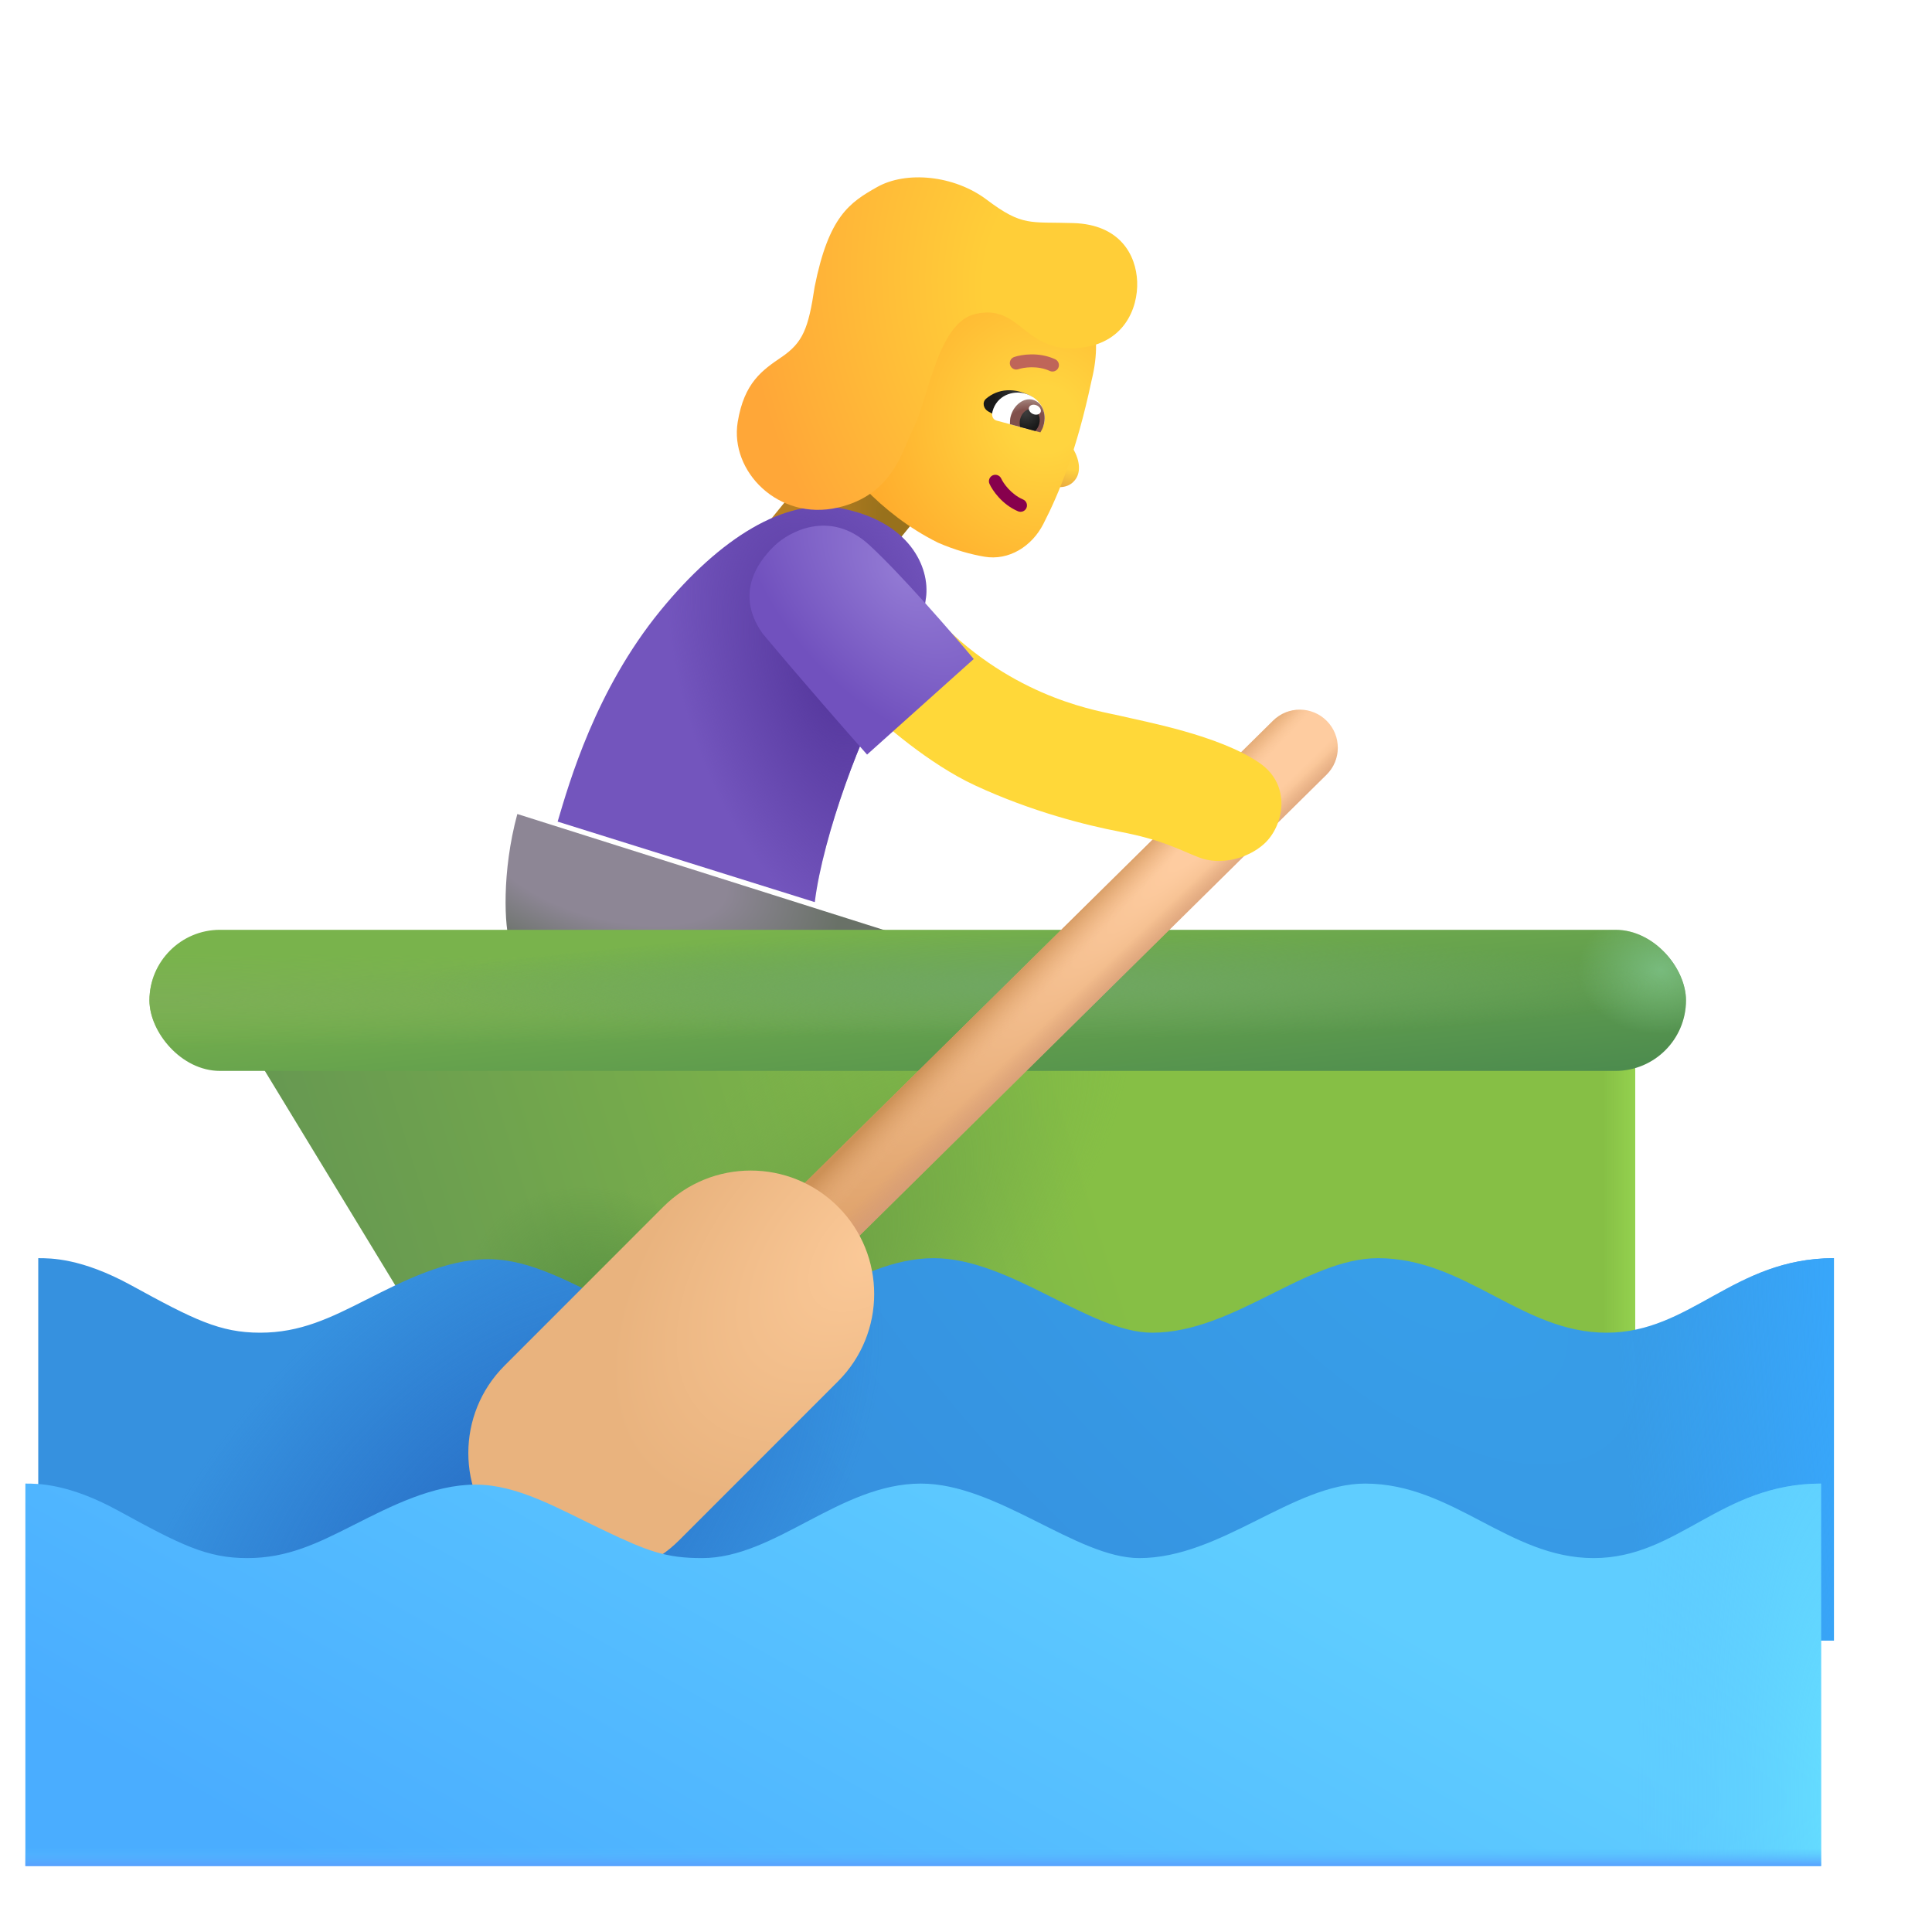 <svg viewBox="1 1 30 30" xmlns="http://www.w3.org/2000/svg">
<rect x="14.148" y="7.616" width="1.744" height="2" transform="rotate(39.159 14.148 7.616)" fill="url(#paint0_radial_3987_23062)"/>
<path d="M17.667 7.973C17.586 7.826 17.601 7.561 17.62 7.469L17.175 8.488C17.315 8.562 17.553 8.627 17.69 8.457C17.788 8.336 17.769 8.156 17.667 7.973Z" fill="url(#paint1_radial_3987_23062)"/>
<g filter="url(#filter0_i_3987_23062)">
<path d="M15.366 9.577C14.452 9.124 13.831 8.343 13.655 7.96L14.318 6.368C14.494 5.946 14.895 5.66 15.352 5.63L17.009 5.52C17.137 5.511 17.271 5.517 17.38 5.586C17.668 5.769 17.956 6.231 17.749 7.062C17.52 8.143 17.248 8.806 17 9.288C16.823 9.633 16.467 9.86 16.084 9.794C15.875 9.758 15.63 9.692 15.366 9.577Z" fill="url(#paint2_radial_3987_23062)"/>
</g>
<path fill-rule="evenodd" clip-rule="evenodd" d="M16.415 8.381C16.465 8.359 16.524 8.381 16.547 8.431C16.579 8.502 16.697 8.674 16.886 8.756C16.937 8.777 16.96 8.836 16.939 8.887C16.917 8.938 16.858 8.961 16.807 8.939C16.559 8.833 16.411 8.615 16.365 8.514C16.342 8.464 16.364 8.404 16.415 8.381Z" fill="#87004D"/>
<g filter="url(#filter1_i_3987_23062)">
<path fill-rule="evenodd" clip-rule="evenodd" d="M17.301 6.86C17.107 6.771 16.891 6.806 16.813 6.833C16.761 6.851 16.704 6.823 16.686 6.771C16.668 6.719 16.695 6.662 16.747 6.644C16.857 6.606 17.129 6.561 17.384 6.678C17.435 6.702 17.457 6.761 17.434 6.811C17.411 6.861 17.351 6.883 17.301 6.86Z" fill="#BF6559"/>
</g>
<g filter="url(#filter2_i_3987_23062)">
<path d="M10.603 10.484C9.597 11.716 9.189 13.152 9.009 13.758L13.002 15.008C13.127 13.984 13.752 12.289 14.173 11.633C14.595 10.976 14.662 10.762 14.728 10.285C14.794 9.808 14.473 9.091 13.392 8.89C12.548 8.734 11.538 9.34 10.603 10.484Z" fill="#7355BD"/>
<path d="M10.603 10.484C9.597 11.716 9.189 13.152 9.009 13.758L13.002 15.008C13.127 13.984 13.752 12.289 14.173 11.633C14.595 10.976 14.662 10.762 14.728 10.285C14.794 9.808 14.473 9.091 13.392 8.89C12.548 8.734 11.538 9.34 10.603 10.484Z" fill="url(#paint3_radial_3987_23062)"/>
</g>
<path d="M9.033 13.64C8.79 14.535 8.83 15.402 8.923 15.664L15.232 15.601L9.033 13.64Z" fill="url(#paint4_radial_3987_23062)"/>
<path d="M4.667 16.896L26.392 16.875V23.125L8.384 23.008L4.667 16.896Z" fill="url(#paint5_linear_3987_23062)"/>
<path d="M4.667 16.896L26.392 16.875V23.125L8.384 23.008L4.667 16.896Z" fill="url(#paint6_linear_3987_23062)"/>
<path d="M4.667 16.896L26.392 16.875V23.125L8.384 23.008L4.667 16.896Z" fill="url(#paint7_radial_3987_23062)"/>
<path d="M4.667 16.896L26.392 16.875V23.125L8.384 23.008L4.667 16.896Z" fill="url(#paint8_radial_3987_23062)"/>
<g filter="url(#filter3_i_3987_23062)">
<path d="M2.939 20.859C2.164 20.434 1.685 20.437 1.494 20.437V26.375H29.377V20.437C27.814 20.437 27.162 21.594 25.845 21.594C24.529 21.594 23.658 20.437 22.298 20.437C21.181 20.437 20.056 21.594 18.791 21.594C17.818 21.594 16.587 20.437 15.4 20.437C14.142 20.437 13.138 21.594 12.002 21.594C11.443 21.594 11.165 21.492 10.462 21.156C9.759 20.82 9.138 20.453 8.482 20.453C7.828 20.453 7.171 20.786 6.602 21.075L6.595 21.078C6.025 21.367 5.564 21.594 4.939 21.594C4.314 21.594 3.908 21.39 2.939 20.859Z" fill="url(#paint9_radial_3987_23062)"/>
<path d="M2.939 20.859C2.164 20.434 1.685 20.437 1.494 20.437V26.375H29.377V20.437C27.814 20.437 27.162 21.594 25.845 21.594C24.529 21.594 23.658 20.437 22.298 20.437C21.181 20.437 20.056 21.594 18.791 21.594C17.818 21.594 16.587 20.437 15.4 20.437C14.142 20.437 13.138 21.594 12.002 21.594C11.443 21.594 11.165 21.492 10.462 21.156C9.759 20.82 9.138 20.453 8.482 20.453C7.828 20.453 7.171 20.786 6.602 21.075L6.595 21.078C6.025 21.367 5.564 21.594 4.939 21.594C4.314 21.594 3.908 21.39 2.939 20.859Z" fill="url(#paint10_radial_3987_23062)"/>
<path d="M2.939 20.859C2.164 20.434 1.685 20.437 1.494 20.437V26.375H29.377V20.437C27.814 20.437 27.162 21.594 25.845 21.594C24.529 21.594 23.658 20.437 22.298 20.437C21.181 20.437 20.056 21.594 18.791 21.594C17.818 21.594 16.587 20.437 15.4 20.437C14.142 20.437 13.138 21.594 12.002 21.594C11.443 21.594 11.165 21.492 10.462 21.156C9.759 20.82 9.138 20.453 8.482 20.453C7.828 20.453 7.171 20.786 6.602 21.075L6.595 21.078C6.025 21.367 5.564 21.594 4.939 21.594C4.314 21.594 3.908 21.39 2.939 20.859Z" fill="url(#paint11_radial_3987_23062)"/>
</g>
<g filter="url(#filter4_i_3987_23062)">
<rect x="3.521" y="15.438" width="23.859" height="2.191" rx="1.095" fill="url(#paint12_linear_3987_23062)"/>
<rect x="3.521" y="15.438" width="23.859" height="2.191" rx="1.095" fill="url(#paint13_radial_3987_23062)"/>
<rect x="3.521" y="15.438" width="23.859" height="2.191" rx="1.095" fill="url(#paint14_radial_3987_23062)"/>
<rect x="3.521" y="15.438" width="23.859" height="2.191" rx="1.095" fill="url(#paint15_radial_3987_23062)"/>
</g>
<g filter="url(#filter5_i_3987_23062)">
<rect x="18.958" y="12.974" width="1.28" height="0.637" rx="0.318" transform="rotate(-21.787 18.958 12.974)" fill="#F4C03B"/>
</g>
<path d="M20.769 12.19C21.001 11.961 21.374 11.963 21.603 12.195C21.832 12.427 21.83 12.8 21.598 13.029L13.159 21.36C12.927 21.589 12.554 21.587 12.325 21.355C12.096 21.123 12.099 20.75 12.33 20.521L20.769 12.19Z" fill="url(#paint16_radial_3987_23062)"/>
<path d="M20.769 12.19C21.001 11.961 21.374 11.963 21.603 12.195C21.832 12.427 21.83 12.8 21.598 13.029L13.159 21.36C12.927 21.589 12.554 21.587 12.325 21.355C12.096 21.123 12.099 20.75 12.33 20.521L20.769 12.19Z" fill="url(#paint17_linear_3987_23062)"/>
<path d="M20.769 12.19C21.001 11.961 21.374 11.963 21.603 12.195C21.832 12.427 21.83 12.8 21.598 13.029L13.159 21.36C12.927 21.589 12.554 21.587 12.325 21.355C12.096 21.123 12.099 20.75 12.33 20.521L20.769 12.19Z" fill="url(#paint18_linear_3987_23062)"/>
<g filter="url(#filter6_i_3987_23062)">
<path d="M10.801 20.238C11.55 19.489 12.764 19.489 13.513 20.238C14.261 20.986 14.262 22.2 13.513 22.949L11.045 25.418C10.297 26.167 9.083 26.167 8.334 25.418C7.585 24.67 7.585 23.456 8.333 22.707L10.801 20.238Z" fill="url(#paint19_radial_3987_23062)"/>
</g>
<g filter="url(#filter7_i_3987_23062)">
<path d="M2.939 24.359C2.164 23.934 1.685 23.937 1.494 23.937V29.875H29.377V23.937C27.814 23.937 27.162 25.094 25.845 25.094C24.529 25.094 23.658 23.937 22.298 23.937C21.181 23.937 20.056 25.094 18.791 25.094C17.818 25.094 16.587 23.937 15.4 23.937C14.142 23.937 13.138 25.094 12.002 25.094C11.443 25.094 11.165 24.992 10.462 24.656C9.759 24.32 9.138 23.953 8.482 23.953C7.828 23.953 7.171 24.286 6.602 24.575L6.595 24.578C6.025 24.867 5.564 25.094 4.939 25.094C4.314 25.094 3.908 24.89 2.939 24.359Z" fill="url(#paint20_linear_3987_23062)"/>
<path d="M2.939 24.359C2.164 23.934 1.685 23.937 1.494 23.937V29.875H29.377V23.937C27.814 23.937 27.162 25.094 25.845 25.094C24.529 25.094 23.658 23.937 22.298 23.937C21.181 23.937 20.056 25.094 18.791 25.094C17.818 25.094 16.587 23.937 15.4 23.937C14.142 23.937 13.138 25.094 12.002 25.094C11.443 25.094 11.165 24.992 10.462 24.656C9.759 24.32 9.138 23.953 8.482 23.953C7.828 23.953 7.171 24.286 6.602 24.575L6.595 24.578C6.025 24.867 5.564 25.094 4.939 25.094C4.314 25.094 3.908 24.89 2.939 24.359Z" fill="url(#paint21_radial_3987_23062)"/>
<path d="M2.939 24.359C2.164 23.934 1.685 23.937 1.494 23.937V29.875H29.377V23.937C27.814 23.937 27.162 25.094 25.845 25.094C24.529 25.094 23.658 23.937 22.298 23.937C21.181 23.937 20.056 25.094 18.791 25.094C17.818 25.094 16.587 23.937 15.4 23.937C14.142 23.937 13.138 25.094 12.002 25.094C11.443 25.094 11.165 24.992 10.462 24.656C9.759 24.32 9.138 23.953 8.482 23.953C7.828 23.953 7.171 24.286 6.602 24.575L6.595 24.578C6.025 24.867 5.564 25.094 4.939 25.094C4.314 25.094 3.908 24.89 2.939 24.359Z" fill="url(#paint22_linear_3987_23062)"/>
</g>
<g filter="url(#filter8_i_3987_23062)">
<path d="M15.939 13.695C15.226 13.364 14.496 12.729 14.22 12.453L15.502 11.262C16.658 12.371 17.876 12.54 18.185 12.613C18.58 12.707 19.723 12.914 20.353 13.344C20.869 13.695 20.732 14.336 20.423 14.609C20.169 14.834 19.748 14.945 19.412 14.812C19.076 14.68 18.853 14.543 18.185 14.414C17.682 14.317 16.83 14.109 15.939 13.695Z" fill="#FFD839"/>
</g>
<g filter="url(#filter9_i_3987_23062)">
<path d="M12.439 10.984C13.039 11.703 13.772 12.539 14.064 12.867L15.72 11.383C15.389 10.987 14.603 10.079 14.103 9.617C13.478 9.039 12.834 9.426 12.634 9.617C12.462 9.783 11.962 10.305 12.439 10.984Z" fill="url(#paint23_radial_3987_23062)"/>
</g>
<path d="M16.349 7.391L16.465 7.454L17.035 7.165C16.756 7.005 16.492 7.038 16.313 7.19C16.245 7.247 16.271 7.35 16.349 7.391Z" fill="url(#paint24_radial_3987_23062)"/>
<path d="M17.08 7.694C17.128 7.706 17.179 7.667 17.204 7.611C17.204 7.611 17.204 7.611 17.207 7.601C17.273 7.355 17.111 7.163 16.912 7.11C16.723 7.06 16.478 7.142 16.412 7.388C16.412 7.388 16.412 7.388 16.41 7.398C16.394 7.457 16.418 7.516 16.475 7.531L17.08 7.694Z" fill="white"/>
<path d="M17.155 7.714C17.175 7.677 17.193 7.651 17.206 7.601C17.254 7.424 17.185 7.247 17.037 7.207C16.899 7.17 16.741 7.286 16.694 7.464C16.683 7.503 16.683 7.545 16.682 7.587L17.155 7.714Z" fill="url(#paint25_radial_3987_23062)"/>
<path d="M17.076 7.693C17.106 7.658 17.127 7.622 17.137 7.582C17.164 7.484 17.119 7.377 17.04 7.356C16.961 7.334 16.871 7.395 16.842 7.503C16.831 7.543 16.831 7.585 16.84 7.629L17.076 7.693Z" fill="url(#paint26_radial_3987_23062)"/>
<path d="M16.98 7.322C16.997 7.285 17.05 7.273 17.099 7.295C17.148 7.317 17.174 7.365 17.158 7.401C17.141 7.438 17.088 7.45 17.039 7.428C16.99 7.406 16.964 7.358 16.98 7.322Z" fill="white"/>
<g filter="url(#filter10_i_3987_23062)">
<path d="M13.034 6.696L13.035 6.696C13.367 6.469 13.453 6.255 13.55 5.602C13.769 4.508 14.092 4.296 14.519 4.055C14.968 3.801 15.714 3.868 16.222 4.251C16.78 4.671 16.89 4.592 17.57 4.614C18.292 4.637 18.542 5.11 18.558 5.524C18.573 5.938 18.352 6.505 17.624 6.555C16.79 6.614 16.749 5.868 16.05 6.024C15.454 6.157 15.323 7.34 15.074 7.821C14.915 8.126 14.775 8.834 13.909 9.032C12.988 9.243 12.23 8.469 12.355 7.704C12.455 7.091 12.737 6.899 13.034 6.696Z" fill="url(#paint27_radial_3987_23062)"/>
</g>
<defs>
<filter id="filter0_i_3987_23062" x="13.655" y="5.367" width="4.364" height="4.439" filterUnits="userSpaceOnUse" color-interpolation-filters="sRGB">
<feFlood flood-opacity="0" result="BackgroundImageFix"/>
<feBlend mode="normal" in="SourceGraphic" in2="BackgroundImageFix" result="shape"/>
<feColorMatrix in="SourceAlpha" type="matrix" values="0 0 0 0 0 0 0 0 0 0 0 0 0 0 0 0 0 0 127 0" result="hardAlpha"/>
<feOffset dx="0.2" dy="-0.15"/>
<feGaussianBlur stdDeviation="0.25"/>
<feComposite in2="hardAlpha" operator="arithmetic" k2="-1" k3="1"/>
<feColorMatrix type="matrix" values="0 0 0 0 0.733 0 0 0 0 0.486 0 0 0 0 0.145 0 0 0 1 0"/>
<feBlend mode="normal" in2="shape" result="effect1_innerShadow_3987_23062"/>
</filter>
<filter id="filter1_i_3987_23062" x="16.68" y="6.503" width="0.763" height="0.367" filterUnits="userSpaceOnUse" color-interpolation-filters="sRGB">
<feFlood flood-opacity="0" result="BackgroundImageFix"/>
<feBlend mode="normal" in="SourceGraphic" in2="BackgroundImageFix" result="shape"/>
<feColorMatrix in="SourceAlpha" type="matrix" values="0 0 0 0 0 0 0 0 0 0 0 0 0 0 0 0 0 0 127 0" result="hardAlpha"/>
<feOffset dy="-0.1"/>
<feGaussianBlur stdDeviation="0.05"/>
<feComposite in2="hardAlpha" operator="arithmetic" k2="-1" k3="1"/>
<feColorMatrix type="matrix" values="0 0 0 0 0.678 0 0 0 0 0.243 0 0 0 0 0.239 0 0 0 1 0"/>
<feBlend mode="normal" in2="shape" result="effect1_innerShadow_3987_23062"/>
</filter>
<filter id="filter2_i_3987_23062" x="9.009" y="8.866" width="6.377" height="6.141" filterUnits="userSpaceOnUse" color-interpolation-filters="sRGB">
<feFlood flood-opacity="0" result="BackgroundImageFix"/>
<feBlend mode="normal" in="SourceGraphic" in2="BackgroundImageFix" result="shape"/>
<feColorMatrix in="SourceAlpha" type="matrix" values="0 0 0 0 0 0 0 0 0 0 0 0 0 0 0 0 0 0 127 0" result="hardAlpha"/>
<feOffset dx="0.65"/>
<feGaussianBlur stdDeviation="0.6"/>
<feComposite in2="hardAlpha" operator="arithmetic" k2="-1" k3="1"/>
<feColorMatrix type="matrix" values="0 0 0 0 0.408 0 0 0 0 0.322 0 0 0 0 0.667 0 0 0 1 0"/>
<feBlend mode="normal" in2="shape" result="effect1_innerShadow_3987_23062"/>
</filter>
<filter id="filter3_i_3987_23062" x="1.494" y="20.437" width="27.983" height="6.037" filterUnits="userSpaceOnUse" color-interpolation-filters="sRGB">
<feFlood flood-opacity="0" result="BackgroundImageFix"/>
<feBlend mode="normal" in="SourceGraphic" in2="BackgroundImageFix" result="shape"/>
<feColorMatrix in="SourceAlpha" type="matrix" values="0 0 0 0 0 0 0 0 0 0 0 0 0 0 0 0 0 0 127 0" result="hardAlpha"/>
<feOffset dx="0.1" dy="0.1"/>
<feGaussianBlur stdDeviation="0.075"/>
<feComposite in2="hardAlpha" operator="arithmetic" k2="-1" k3="1"/>
<feColorMatrix type="matrix" values="0 0 0 0 0.18 0 0 0 0 0.541 0 0 0 0 0.729 0 0 0 1 0"/>
<feBlend mode="normal" in2="shape" result="effect1_innerShadow_3987_23062"/>
</filter>
<filter id="filter4_i_3987_23062" x="3.321" y="15.438" width="24.059" height="2.191" filterUnits="userSpaceOnUse" color-interpolation-filters="sRGB">
<feFlood flood-opacity="0" result="BackgroundImageFix"/>
<feBlend mode="normal" in="SourceGraphic" in2="BackgroundImageFix" result="shape"/>
<feColorMatrix in="SourceAlpha" type="matrix" values="0 0 0 0 0 0 0 0 0 0 0 0 0 0 0 0 0 0 127 0" result="hardAlpha"/>
<feOffset dx="-0.2"/>
<feGaussianBlur stdDeviation="0.375"/>
<feComposite in2="hardAlpha" operator="arithmetic" k2="-1" k3="1"/>
<feColorMatrix type="matrix" values="0 0 0 0 0.278 0 0 0 0 0.529 0 0 0 0 0.184 0 0 0 1 0"/>
<feBlend mode="normal" in2="shape" result="effect1_innerShadow_3987_23062"/>
</filter>
<filter id="filter5_i_3987_23062" x="19.053" y="12.595" width="1.234" height="0.876" filterUnits="userSpaceOnUse" color-interpolation-filters="sRGB">
<feFlood flood-opacity="0" result="BackgroundImageFix"/>
<feBlend mode="normal" in="SourceGraphic" in2="BackgroundImageFix" result="shape"/>
<feColorMatrix in="SourceAlpha" type="matrix" values="0 0 0 0 0 0 0 0 0 0 0 0 0 0 0 0 0 0 127 0" result="hardAlpha"/>
<feOffset/>
<feGaussianBlur stdDeviation="0.125"/>
<feComposite in2="hardAlpha" operator="arithmetic" k2="-1" k3="1"/>
<feColorMatrix type="matrix" values="0 0 0 0 0.886 0 0 0 0 0.702 0 0 0 0 0.263 0 0 0 1 0"/>
<feBlend mode="normal" in2="shape" result="effect1_innerShadow_3987_23062"/>
</filter>
<filter id="filter6_i_3987_23062" x="7.772" y="19.176" width="6.802" height="6.803" filterUnits="userSpaceOnUse" color-interpolation-filters="sRGB">
<feFlood flood-opacity="0" result="BackgroundImageFix"/>
<feBlend mode="normal" in="SourceGraphic" in2="BackgroundImageFix" result="shape"/>
<feColorMatrix in="SourceAlpha" type="matrix" values="0 0 0 0 0 0 0 0 0 0 0 0 0 0 0 0 0 0 127 0" result="hardAlpha"/>
<feOffset dx="0.5" dy="-0.5"/>
<feGaussianBlur stdDeviation="0.625"/>
<feComposite in2="hardAlpha" operator="arithmetic" k2="-1" k3="1"/>
<feColorMatrix type="matrix" values="0 0 0 0 0.776 0 0 0 0 0.557 0 0 0 0 0.341 0 0 0 1 0"/>
<feBlend mode="normal" in2="shape" result="effect1_innerShadow_3987_23062"/>
</filter>
<filter id="filter7_i_3987_23062" x="1.394" y="23.937" width="27.983" height="6.037" filterUnits="userSpaceOnUse" color-interpolation-filters="sRGB">
<feFlood flood-opacity="0" result="BackgroundImageFix"/>
<feBlend mode="normal" in="SourceGraphic" in2="BackgroundImageFix" result="shape"/>
<feColorMatrix in="SourceAlpha" type="matrix" values="0 0 0 0 0 0 0 0 0 0 0 0 0 0 0 0 0 0 127 0" result="hardAlpha"/>
<feOffset dx="-0.1" dy="0.1"/>
<feGaussianBlur stdDeviation="0.2"/>
<feComposite in2="hardAlpha" operator="arithmetic" k2="-1" k3="1"/>
<feColorMatrix type="matrix" values="0 0 0 0 0.384 0 0 0 0 0.843 0 0 0 0 1 0 0 0 1 0"/>
<feBlend mode="normal" in2="shape" result="effect1_innerShadow_3987_23062"/>
</filter>
<filter id="filter8_i_3987_23062" x="14.22" y="10.762" width="6.678" height="4.108" filterUnits="userSpaceOnUse" color-interpolation-filters="sRGB">
<feFlood flood-opacity="0" result="BackgroundImageFix"/>
<feBlend mode="normal" in="SourceGraphic" in2="BackgroundImageFix" result="shape"/>
<feColorMatrix in="SourceAlpha" type="matrix" values="0 0 0 0 0 0 0 0 0 0 0 0 0 0 0 0 0 0 127 0" result="hardAlpha"/>
<feOffset dx="0.2" dy="-0.5"/>
<feGaussianBlur stdDeviation="0.4"/>
<feComposite in2="hardAlpha" operator="arithmetic" k2="-1" k3="1"/>
<feColorMatrix type="matrix" values="0 0 0 0 0.925 0 0 0 0 0.608 0 0 0 0 0.255 0 0 0 1 0"/>
<feBlend mode="normal" in2="shape" result="effect1_innerShadow_3987_23062"/>
</filter>
<filter id="filter9_i_3987_23062" x="12.238" y="9.162" width="3.882" height="3.705" filterUnits="userSpaceOnUse" color-interpolation-filters="sRGB">
<feFlood flood-opacity="0" result="BackgroundImageFix"/>
<feBlend mode="normal" in="SourceGraphic" in2="BackgroundImageFix" result="shape"/>
<feColorMatrix in="SourceAlpha" type="matrix" values="0 0 0 0 0 0 0 0 0 0 0 0 0 0 0 0 0 0 127 0" result="hardAlpha"/>
<feOffset dx="0.4" dy="-0.15"/>
<feGaussianBlur stdDeviation="0.4"/>
<feComposite in2="hardAlpha" operator="arithmetic" k2="-1" k3="1"/>
<feColorMatrix type="matrix" values="0 0 0 0 0.337 0 0 0 0 0.243 0 0 0 0 0.612 0 0 0 1 0"/>
<feBlend mode="normal" in2="shape" result="effect1_innerShadow_3987_23062"/>
</filter>
<filter id="filter10_i_3987_23062" x="12.341" y="3.754" width="6.317" height="5.313" filterUnits="userSpaceOnUse" color-interpolation-filters="sRGB">
<feFlood flood-opacity="0" result="BackgroundImageFix"/>
<feBlend mode="normal" in="SourceGraphic" in2="BackgroundImageFix" result="shape"/>
<feColorMatrix in="SourceAlpha" type="matrix" values="0 0 0 0 0 0 0 0 0 0 0 0 0 0 0 0 0 0 127 0" result="hardAlpha"/>
<feOffset dx="0.1" dy="-0.15"/>
<feGaussianBlur stdDeviation="0.4"/>
<feComposite in2="hardAlpha" operator="arithmetic" k2="-1" k3="1"/>
<feColorMatrix type="matrix" values="0 0 0 0 1 0 0 0 0 0.49 0 0 0 0 0.122 0 0 0 1 0"/>
<feBlend mode="normal" in2="shape" result="effect1_innerShadow_3987_23062"/>
</filter>
<radialGradient id="paint0_radial_3987_23062" cx="0" cy="0" r="1" gradientUnits="userSpaceOnUse" gradientTransform="translate(15.707 8.352) rotate(112.51) scale(1.021 1.882)">
<stop offset="0.142" stop-color="#98711C"/>
<stop offset="1" stop-color="#B97F21"/>
</radialGradient>
<radialGradient id="paint1_radial_3987_23062" cx="0" cy="0" r="1" gradientUnits="userSpaceOnUse" gradientTransform="translate(17.701 8.017) rotate(109.376) scale(0.624 0.578)">
<stop offset="0.463" stop-color="#FFD13F"/>
<stop offset="1" stop-color="#E7A740"/>
</radialGradient>
<radialGradient id="paint2_radial_3987_23062" cx="0" cy="0" r="1" gradientUnits="userSpaceOnUse" gradientTransform="translate(17.017 7.661) rotate(161.861) scale(2.844 2.945)">
<stop offset="0.176" stop-color="#FFD43F"/>
<stop offset="1" stop-color="#FFAD2D"/>
</radialGradient>
<radialGradient id="paint3_radial_3987_23062" cx="0" cy="0" r="1" gradientUnits="userSpaceOnUse" gradientTransform="translate(13.236 11.562) rotate(72.474) scale(4.359 2.29)">
<stop offset="0.08" stop-color="#57399F"/>
<stop offset="1" stop-color="#57399F" stop-opacity="0"/>
</radialGradient>
<radialGradient id="paint4_radial_3987_23062" cx="0" cy="0" r="1" gradientUnits="userSpaceOnUse" gradientTransform="translate(10.423 14.406) rotate(15.117) scale(4.823 2.168)">
<stop offset="0.396" stop-color="#8D8695"/>
<stop offset="0.77" stop-color="#697167"/>
</radialGradient>
<linearGradient id="paint5_linear_3987_23062" x1="24.486" y1="18.781" x2="7.236" y2="24.156" gradientUnits="userSpaceOnUse">
<stop offset="0.353" stop-color="#86BF45"/>
<stop offset="1" stop-color="#679951"/>
</linearGradient>
<linearGradient id="paint6_linear_3987_23062" x1="26.58" y1="20.344" x2="25.877" y2="20.344" gradientUnits="userSpaceOnUse">
<stop stop-color="#99D852"/>
<stop offset="1" stop-color="#99D852" stop-opacity="0"/>
</linearGradient>
<radialGradient id="paint7_radial_3987_23062" cx="0" cy="0" r="1" gradientUnits="userSpaceOnUse" gradientTransform="translate(12.58 21.937) rotate(-48.188) scale(8.344 3.029)">
<stop stop-color="#659941"/>
<stop offset="1" stop-color="#79AF4C" stop-opacity="0"/>
</radialGradient>
<radialGradient id="paint8_radial_3987_23062" cx="0" cy="0" r="1" gradientUnits="userSpaceOnUse" gradientTransform="translate(10.767 21.844) rotate(-139.467) scale(2.837 2.108)">
<stop stop-color="#528C3F"/>
<stop offset="1" stop-color="#528C3F" stop-opacity="0"/>
</radialGradient>
<radialGradient id="paint9_radial_3987_23062" cx="0" cy="0" r="1" gradientUnits="userSpaceOnUse" gradientTransform="translate(22.611 20.031) rotate(133.063) scale(9.153 18.485)">
<stop stop-color="#379FE9"/>
<stop offset="1" stop-color="#3691DF"/>
</radialGradient>
<radialGradient id="paint10_radial_3987_23062" cx="0" cy="0" r="1" gradientUnits="userSpaceOnUse" gradientTransform="translate(8.58 24.656) rotate(-133.468) scale(4.134 7.333)">
<stop stop-color="#286EC5"/>
<stop offset="1" stop-color="#286EC5" stop-opacity="0"/>
</radialGradient>
<radialGradient id="paint11_radial_3987_23062" cx="0" cy="0" r="1" gradientUnits="userSpaceOnUse" gradientTransform="translate(30.986 23.031) rotate(175.601) scale(4.889 22.961)">
<stop offset="0.288" stop-color="#38A7FB"/>
<stop offset="1" stop-color="#38A7FB" stop-opacity="0"/>
</radialGradient>
<linearGradient id="paint12_linear_3987_23062" x1="15.45" y1="15.187" x2="15.83" y2="18.719" gradientUnits="userSpaceOnUse">
<stop stop-color="#79B34C"/>
<stop offset="1" stop-color="#4D8C4E"/>
</linearGradient>
<radialGradient id="paint13_radial_3987_23062" cx="0" cy="0" r="1" gradientUnits="userSpaceOnUse" gradientTransform="translate(26.986 16.062) rotate(-180) scale(1.281 1)">
<stop stop-color="#78BB7D"/>
<stop offset="1" stop-color="#78BB7D" stop-opacity="0"/>
</radialGradient>
<radialGradient id="paint14_radial_3987_23062" cx="0" cy="0" r="1" gradientUnits="userSpaceOnUse" gradientTransform="translate(3.705 16.533) scale(16.188 0.716)">
<stop stop-color="#7CAF55"/>
<stop offset="1" stop-color="#7CAF55" stop-opacity="0"/>
</radialGradient>
<radialGradient id="paint15_radial_3987_23062" cx="0" cy="0" r="1" gradientUnits="userSpaceOnUse" gradientTransform="translate(17.392 16.312) rotate(90) scale(0.813 9.781)">
<stop stop-color="#70A762"/>
<stop offset="1" stop-color="#70A762" stop-opacity="0"/>
</radialGradient>
<radialGradient id="paint16_radial_3987_23062" cx="0" cy="0" r="1" gradientUnits="userSpaceOnUse" gradientTransform="translate(21.236 12.469) rotate(135.21) scale(12.065 1.311)">
<stop offset="0.236" stop-color="#FECCA0"/>
<stop offset="1" stop-color="#DA9C63"/>
</radialGradient>
<linearGradient id="paint17_linear_3987_23062" x1="16.603" y1="16.223" x2="17.017" y2="16.617" gradientUnits="userSpaceOnUse">
<stop stop-color="#CD9157"/>
<stop offset="1" stop-color="#EEB683" stop-opacity="0"/>
</linearGradient>
<linearGradient id="paint18_linear_3987_23062" x1="18.955" y1="15.906" x2="18.619" y2="15.555" gradientUnits="userSpaceOnUse">
<stop stop-color="#D59C7A"/>
<stop offset="1" stop-color="#D59C7A" stop-opacity="0"/>
</linearGradient>
<radialGradient id="paint19_radial_3987_23062" cx="0" cy="0" r="1" gradientUnits="userSpaceOnUse" gradientTransform="translate(14.075 20.875) rotate(135.982) scale(4.947 2.914)">
<stop stop-color="#FBC998"/>
<stop offset="1" stop-color="#E9B37E"/>
</radialGradient>
<linearGradient id="paint20_linear_3987_23062" x1="17.892" y1="23.312" x2="12.173" y2="33.406" gradientUnits="userSpaceOnUse">
<stop stop-color="#5FCDFF"/>
<stop offset="1" stop-color="#4AADFF"/>
</linearGradient>
<radialGradient id="paint21_radial_3987_23062" cx="0" cy="0" r="1" gradientUnits="userSpaceOnUse" gradientTransform="translate(29.611 28.844) rotate(180) scale(3.094 12.375)">
<stop stop-color="#65DEFF"/>
<stop offset="1" stop-color="#5DC9FF" stop-opacity="0"/>
</radialGradient>
<linearGradient id="paint22_linear_3987_23062" x1="17.455" y1="29.875" x2="17.455" y2="29.594" gradientUnits="userSpaceOnUse">
<stop stop-color="#59A0FF"/>
<stop offset="1" stop-color="#55BEFF" stop-opacity="0"/>
</linearGradient>
<radialGradient id="paint23_radial_3987_23062" cx="0" cy="0" r="1" gradientUnits="userSpaceOnUse" gradientTransform="translate(14.611 10.062) rotate(48.504) scale(3.254 1.932)">
<stop offset="0.049" stop-color="#9178D3"/>
<stop offset="1" stop-color="#7151BE"/>
</radialGradient>
<radialGradient id="paint24_radial_3987_23062" cx="0" cy="0" r="1" gradientUnits="userSpaceOnUse" gradientTransform="translate(16.892 7.183) rotate(143.52) scale(0.448 0.472)">
<stop stop-color="#3D3D3D"/>
<stop offset="1" stop-color="#191919"/>
</radialGradient>
<radialGradient id="paint25_radial_3987_23062" cx="0" cy="0" r="1" gradientUnits="userSpaceOnUse" gradientTransform="translate(16.978 7.672) rotate(-75.213) scale(0.497 0.557)">
<stop offset="0.626" stop-color="#81504C"/>
<stop offset="1" stop-color="#AA8D86"/>
</radialGradient>
<radialGradient id="paint26_radial_3987_23062" cx="0" cy="0" r="1" gradientUnits="userSpaceOnUse" gradientTransform="translate(16.925 7.406) rotate(74.242) scale(0.272 0.263)">
<stop stop-color="#3D3D3D"/>
<stop offset="1" stop-color="#191919"/>
</radialGradient>
<radialGradient id="paint27_radial_3987_23062" cx="0" cy="0" r="1" gradientUnits="userSpaceOnUse" gradientTransform="translate(18.054 5.877) rotate(163.726) scale(5.511 6.884)">
<stop offset="0.332" stop-color="#FFCE38"/>
<stop offset="1" stop-color="#FFA738"/>
</radialGradient>
</defs>
</svg>
